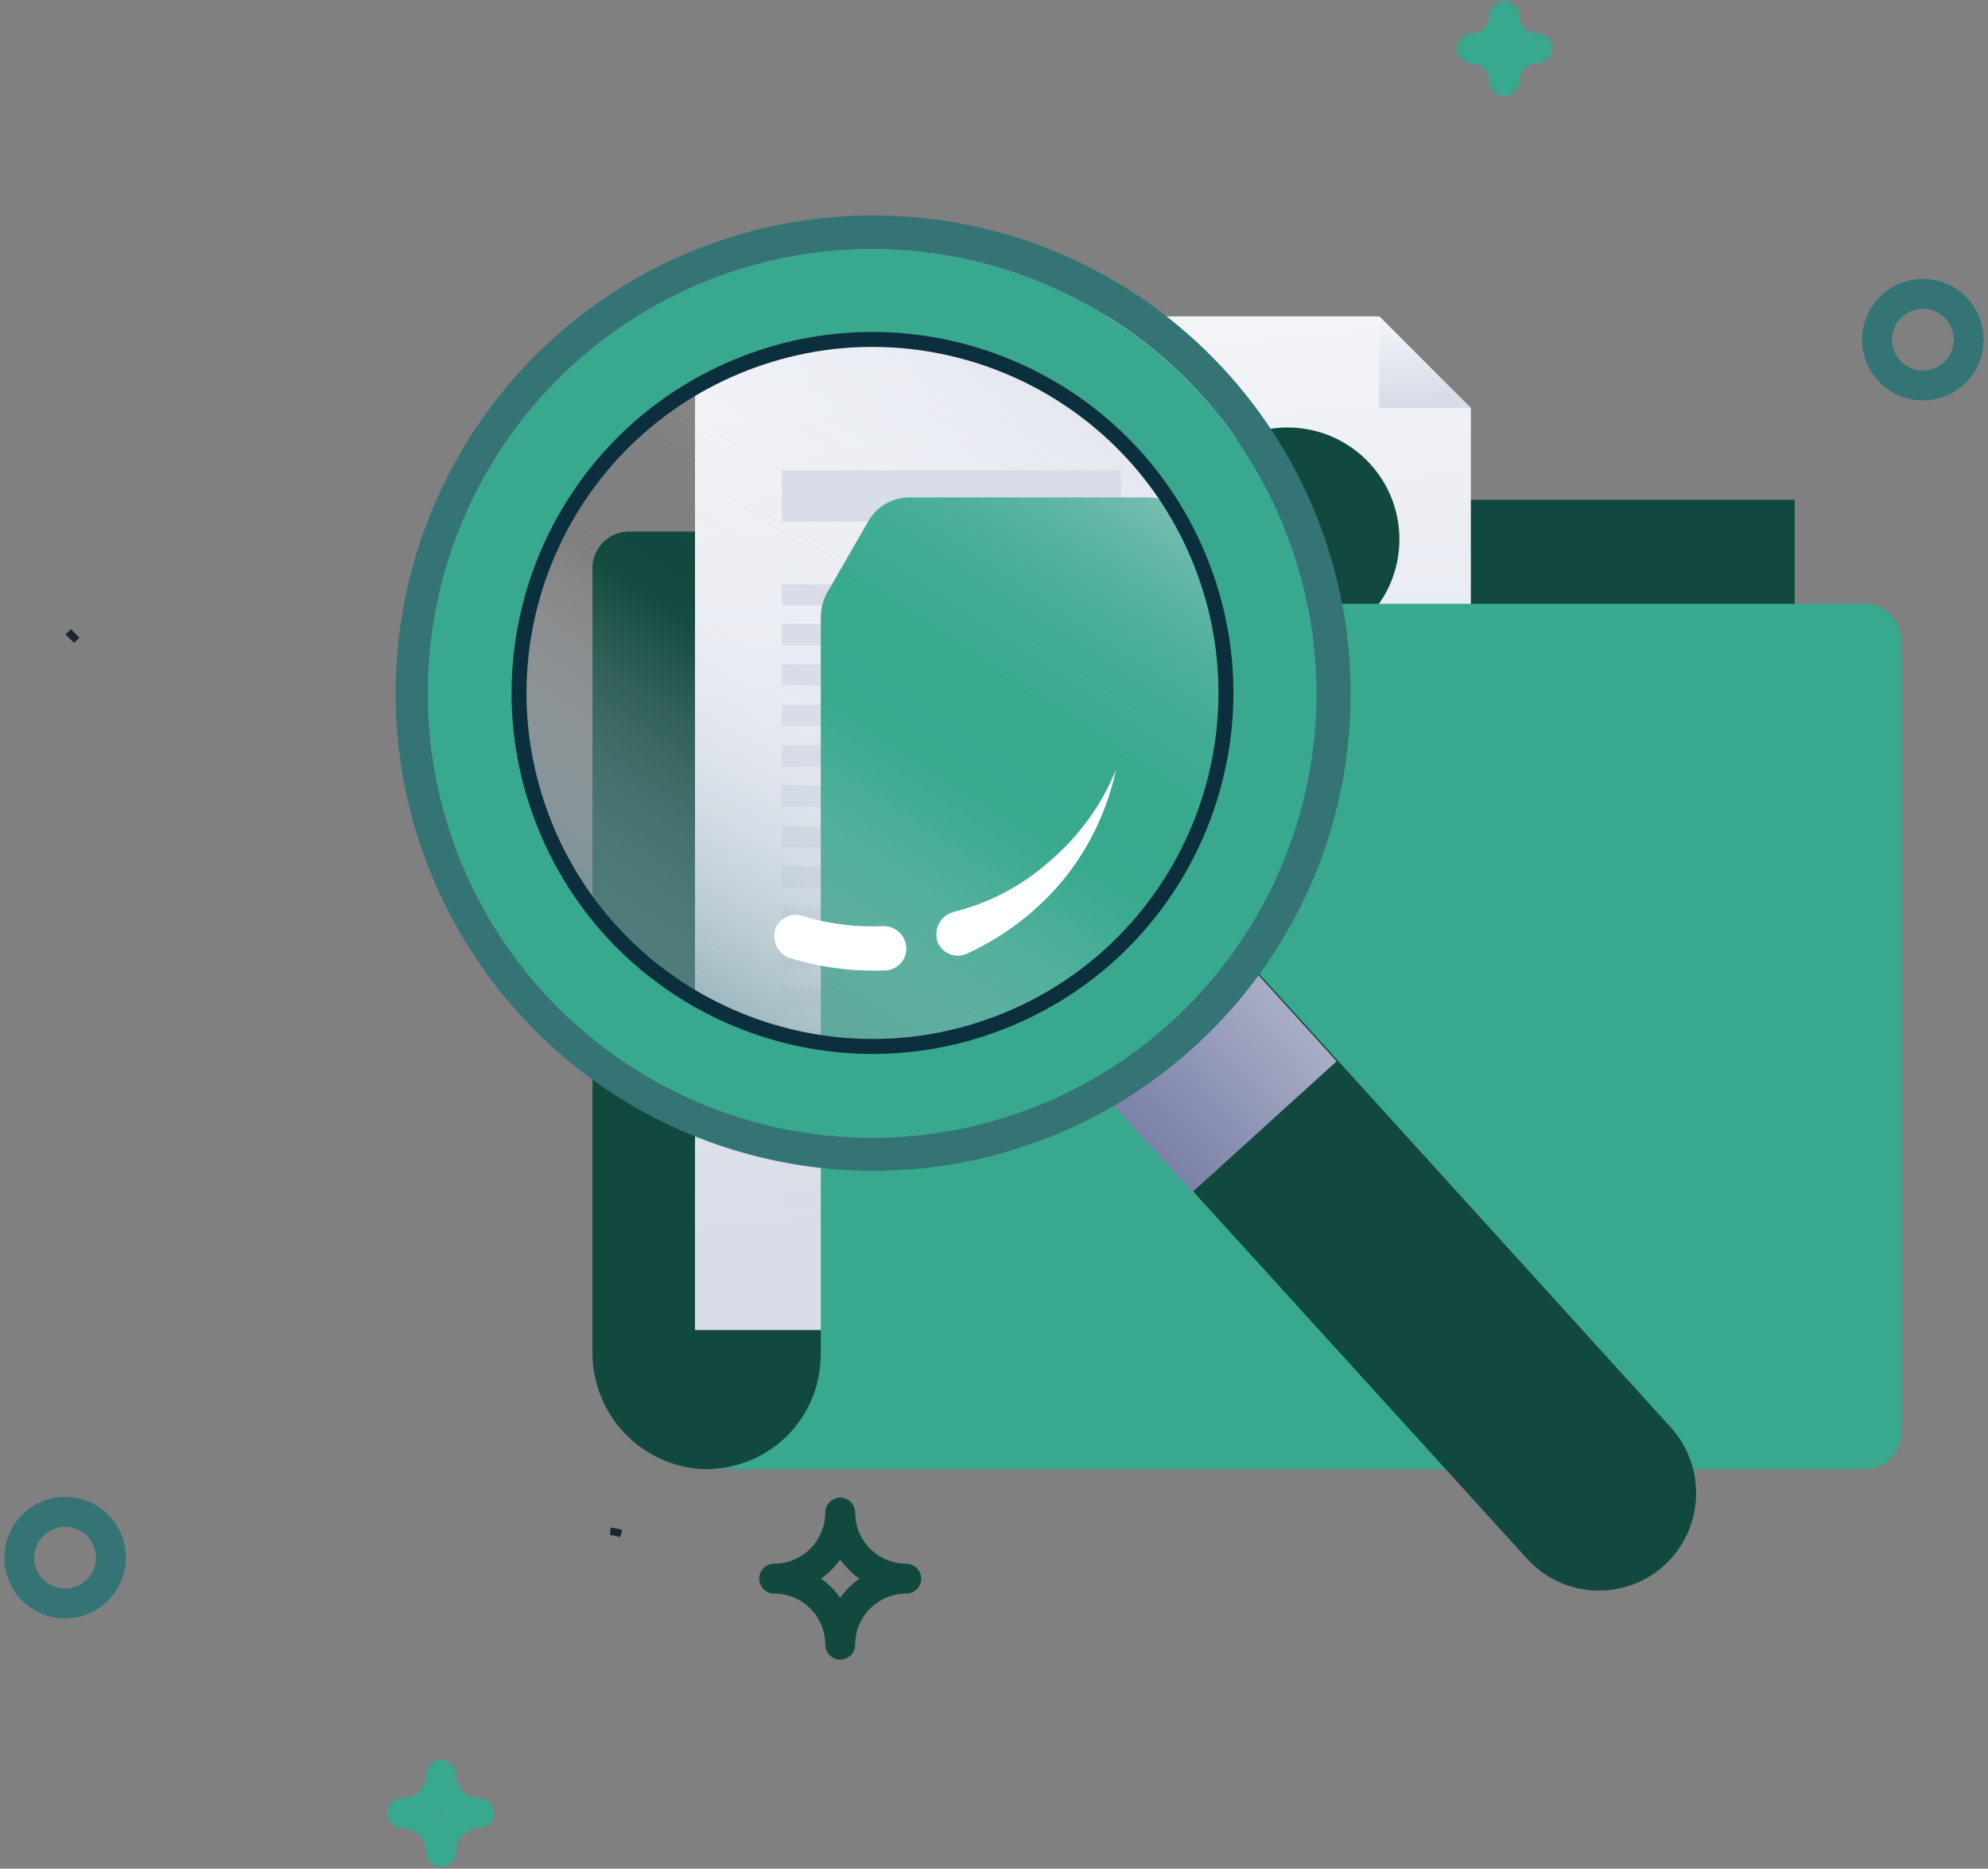 <svg width="133" height="125" viewBox="0 0 133 125" fill="none" xmlns="http://www.w3.org/2000/svg">
<rect x="0" y="0" width="133" height="125" fill="#808080" stroke="none"/>
<path d="M39.637 37.998V90.424C39.62 92.413 40.363 94.334 41.715 95.792C43.068 97.251 44.927 98.137 46.911 98.27C47.945 98.319 48.977 98.158 49.946 97.796C50.915 97.434 51.801 96.879 52.549 96.165C53.297 95.451 53.892 94.592 54.299 93.641C54.705 92.69 54.914 91.666 54.913 90.632H119.55V37.998C119.55 37.35 119.292 36.729 118.834 36.271C118.376 35.813 117.755 35.556 117.107 35.556H42.079C41.432 35.556 40.81 35.813 40.352 36.271C39.895 36.729 39.637 37.35 39.637 37.998Z" fill="#11493E"/>
<path d="M120.069 85.333V33.427L52.263 33.427V85.333H120.069Z" fill="#11493E"/>
<path d="M46.496 88.969H98.402V27.294L92.271 21.163H46.496V88.969Z" fill="url(#paint0_linear_6064_13778)"/>
<path d="M92.272 27.294H98.403L92.272 21.163V27.294Z" fill="url(#paint1_linear_6064_13778)"/>
<path d="M75.021 31.452H52.315V34.892H75.021V31.452Z" fill="#D9DDE9"/>
<path d="M75.021 39.089H52.315V40.513H75.021V39.089Z" fill="#D9DDE9"/>
<path d="M75.021 41.739H52.315V43.163H75.021V41.739Z" fill="#D9DDE9"/>
<path d="M75.021 44.441H52.315V45.865H75.021V44.441Z" fill="#D9DDE9"/>
<path d="M75.021 47.143H52.315V48.566H75.021V47.143Z" fill="#D9DDE9"/>
<path d="M75.021 49.844H52.315V51.267H75.021V49.844Z" fill="#D9DDE9"/>
<path d="M75.021 52.547H52.315V53.971H75.021V52.547Z" fill="#D9DDE9"/>
<path d="M75.021 55.248H52.315V56.672H75.021V55.248Z" fill="#D9DDE9"/>
<path d="M75.021 57.95H52.315V59.374H75.021V57.95Z" fill="#D9DDE9"/>
<path d="M75.021 60.652H52.315V62.076H75.021V60.652Z" fill="#D9DDE9"/>
<path d="M75.021 63.355H52.315V64.778H75.021V63.355Z" fill="#D9DDE9"/>
<path d="M75.021 66.056H52.315V67.479H75.021V66.056Z" fill="#D9DDE9"/>
<path d="M75.021 68.757H52.315V70.18H75.021V68.757Z" fill="#D9DDE9"/>
<path d="M75.021 71.46H52.315V72.884H75.021V71.46Z" fill="#D9DDE9"/>
<path d="M75.021 74.162H52.315V75.586H75.021V74.162Z" fill="#D9DDE9"/>
<path d="M75.021 76.863H52.315V78.287H75.021V76.863Z" fill="#D9DDE9"/>
<path d="M75.021 79.564H52.315V80.988H75.021V79.564Z" fill="#D9DDE9"/>
<path d="M86.14 43.559C90.272 43.559 93.622 40.209 93.622 36.077C93.622 31.945 90.272 28.595 86.14 28.595C82.008 28.595 78.658 31.945 78.658 36.077C78.658 40.209 82.008 43.559 86.14 43.559Z" fill="#11493E"/>
<path d="M81.828 38.778L79.593 34.881C79.309 34.389 78.9 33.981 78.407 33.698C77.915 33.415 77.356 33.268 76.788 33.27H60.836C60.276 33.272 59.726 33.421 59.242 33.704C58.758 33.987 58.358 34.393 58.083 34.881L55.329 39.661C55.058 40.155 54.915 40.709 54.913 41.272V90.633C54.913 91.636 54.715 92.629 54.332 93.556C53.948 94.482 53.385 95.324 52.676 96.034C51.967 96.743 51.125 97.305 50.198 97.689C49.271 98.073 48.278 98.271 47.275 98.271H124.745C125.393 98.271 126.014 98.013 126.472 97.555C126.93 97.097 127.187 96.476 127.187 95.829V42.831C127.187 42.183 126.93 41.562 126.472 41.104C126.014 40.646 125.393 40.389 124.745 40.389H84.581C84.021 40.388 83.471 40.238 82.987 39.955C82.503 39.672 82.103 39.266 81.828 38.778Z" fill="#38A98E"/>
<path d="M111.34 104.713C110.707 105.288 109.966 105.733 109.16 106.02C108.354 106.308 107.499 106.434 106.645 106.391C105.79 106.347 104.952 106.135 104.18 105.767C103.408 105.399 102.716 104.882 102.144 104.245L73.514 72.758L83.179 63.977L111.808 95.516C112.957 96.802 113.552 98.489 113.464 100.211C113.377 101.933 112.613 103.551 111.34 104.713Z" fill="#11493E"/>
<path d="M83.187 64.119L73.526 72.879L79.76 79.753L89.421 70.993L83.187 64.119Z" fill="url(#paint2_linear_6064_13778)"/>
<path d="M67.955 15.865C61.926 13.98 55.474 13.924 49.414 15.705C43.353 17.485 37.956 21.021 33.905 25.867C29.853 30.713 27.329 36.651 26.651 42.931C25.972 49.211 27.17 55.552 30.093 61.151C33.016 66.751 37.533 71.358 43.073 74.392C48.614 77.425 54.929 78.749 61.221 78.195C67.513 77.642 73.5 75.236 78.426 71.281C83.351 67.326 86.994 62.001 88.894 55.977C91.434 47.881 90.655 39.108 86.728 31.586C82.802 24.065 76.049 18.41 67.955 15.865ZM49.458 74.734C43.849 72.976 38.888 69.594 35.202 65.017C31.515 60.44 29.268 54.872 28.745 49.018C28.223 43.164 29.447 37.286 32.265 32.128C35.082 26.97 39.366 22.762 44.574 20.039C49.782 17.315 55.681 16.196 61.525 16.824C67.368 17.453 72.895 19.799 77.405 23.568C81.915 27.337 85.207 32.358 86.863 37.997C88.52 43.636 88.467 49.64 86.712 55.249C84.346 62.767 79.095 69.039 72.112 72.691C65.129 76.344 56.982 77.078 49.458 74.734Z" fill="#347474"/>
<path d="M67.279 18.047C61.67 16.278 55.662 16.213 50.016 17.861C44.37 19.509 39.339 22.795 35.562 27.303C31.784 31.811 29.429 37.339 28.795 43.187C28.161 49.034 29.276 54.938 31.999 60.151C34.722 65.365 38.931 69.653 44.093 72.473C49.254 75.293 55.136 76.518 60.995 75.993C66.853 75.468 72.424 73.217 77.001 69.524C81.579 65.831 84.959 60.863 86.712 55.249C89.057 47.739 88.328 39.605 84.685 32.631C81.042 25.657 74.783 20.412 67.279 18.047ZM51.276 68.914C46.818 67.509 42.877 64.814 39.951 61.17C37.024 57.526 35.243 53.096 34.833 48.44C34.423 43.784 35.403 39.111 37.647 35.012C39.892 30.912 43.302 27.57 47.445 25.408C51.589 23.245 56.28 22.36 60.927 22.863C65.574 23.365 69.967 25.234 73.552 28.233C77.137 31.232 79.752 35.226 81.068 39.711C82.384 44.196 82.341 48.97 80.944 53.43C80.022 56.401 78.52 59.159 76.528 61.547C74.534 63.935 72.089 65.905 69.331 67.344C66.574 68.783 63.559 69.663 60.461 69.932C57.362 70.202 54.24 69.856 51.276 68.914Z" fill="url(#paint3_linear_6064_13778)"/>
<path d="M67.279 18.047C61.67 16.278 55.662 16.213 50.016 17.861C44.37 19.509 39.339 22.795 35.562 27.303C31.784 31.811 29.429 37.339 28.795 43.187C28.161 49.034 29.276 54.938 31.999 60.151C34.722 65.365 38.931 69.653 44.093 72.473C49.254 75.293 55.136 76.518 60.995 75.993C66.853 75.468 72.424 73.217 77.001 69.524C81.579 65.831 84.959 60.863 86.712 55.249C89.057 47.739 88.328 39.605 84.685 32.631C81.042 25.657 74.783 20.412 67.279 18.047ZM51.276 68.914C46.818 67.509 42.877 64.814 39.951 61.17C37.024 57.526 35.243 53.096 34.833 48.44C34.423 43.784 35.403 39.111 37.647 35.012C39.892 30.912 43.302 27.57 47.445 25.408C51.589 23.245 56.28 22.36 60.927 22.863C65.574 23.365 69.967 25.234 73.552 28.233C77.137 31.232 79.752 35.226 81.068 39.711C82.384 44.196 82.341 48.97 80.944 53.43C80.022 56.401 78.52 59.159 76.528 61.547C74.534 63.935 72.089 65.905 69.331 67.344C66.574 68.783 63.559 69.663 60.461 69.932C57.362 70.202 54.24 69.856 51.276 68.914Z" fill="#38A98E"/>
<path d="M67.456 68.178C79.51 63.16 85.214 49.321 80.196 37.267C75.179 25.213 61.34 19.509 49.285 24.526C37.231 29.544 31.527 43.383 36.545 55.437C41.562 67.491 55.402 73.195 67.456 68.178Z" fill="url(#paint4_linear_6064_13778)"/>
<path d="M67.456 68.178C79.51 63.16 85.214 49.321 80.196 37.267C75.179 25.213 61.34 19.509 49.285 24.526C37.231 29.544 31.527 43.383 36.545 55.437C41.562 67.491 55.402 73.195 67.456 68.178Z" stroke="#0B2F3D" stroke-miterlimit="10"/>
<g style="mix-blend-mode:color-dodge">
<g style="mix-blend-mode:color-dodge">
<path d="M63.746 61.015C66.137 60.431 68.348 59.271 70.189 57.638C72.149 55.982 73.681 53.879 74.658 51.507C74.095 54.124 72.939 56.577 71.28 58.677C69.521 60.857 67.28 62.6 64.734 63.769C64.56 63.857 64.371 63.91 64.177 63.923C63.983 63.937 63.788 63.911 63.604 63.849C63.419 63.786 63.25 63.686 63.105 63.557C62.96 63.427 62.842 63.27 62.759 63.094C62.612 62.733 62.605 62.331 62.739 61.965C62.874 61.6 63.141 61.298 63.486 61.119L63.746 61.015Z" fill="#FEFFFF"/>
</g>
<g style="mix-blend-mode:color-dodge">
<path d="M52.835 64.082C52.465 63.951 52.159 63.686 51.976 63.339C51.793 62.993 51.747 62.59 51.848 62.211C51.906 62.025 52.002 61.853 52.129 61.704C52.255 61.556 52.41 61.434 52.585 61.347C52.759 61.26 52.95 61.208 53.144 61.196C53.339 61.184 53.534 61.211 53.718 61.276C55.468 61.809 57.295 62.038 59.122 61.951C59.504 61.95 59.873 62.095 60.152 62.355C60.432 62.616 60.602 62.973 60.629 63.354C60.643 63.55 60.617 63.746 60.554 63.931C60.49 64.116 60.39 64.287 60.259 64.432C60.128 64.578 59.969 64.695 59.791 64.778C59.614 64.861 59.422 64.906 59.226 64.913C57.064 64.998 54.903 64.717 52.835 64.082Z" fill="#FEFFFF"/>
</g>
</g>
<path d="M5.136 42.829L4.565 42.258" stroke="#1D262D" stroke-width="0.5" stroke-miterlimit="10"/>
<path d="M40.833 102.428C41.08 102.455 41.323 102.507 41.56 102.584" stroke="#1D262D" stroke-width="0.5" stroke-miterlimit="10"/>
<path d="M98.454 3.238C99.033 3.238 99.588 3.008 99.997 2.599C100.407 2.189 100.637 1.634 100.637 1.056C100.637 1.634 100.867 2.189 101.276 2.599C101.685 3.008 102.24 3.238 102.819 3.238C102.24 3.238 101.685 3.468 101.276 3.877C100.867 4.286 100.637 4.841 100.637 5.42C100.637 4.841 100.407 4.286 99.997 3.877C99.588 3.468 99.033 3.238 98.454 3.238Z" stroke="#38A98E" stroke-width="2" stroke-linecap="round" stroke-linejoin="round"/>
<path d="M51.796 105.596C52.967 105.596 54.091 105.131 54.919 104.303C55.747 103.474 56.212 102.351 56.212 101.18C56.212 102.351 56.678 103.474 57.506 104.303C58.334 105.131 59.458 105.596 60.629 105.596C59.458 105.596 58.334 106.061 57.506 106.89C56.678 107.718 56.212 108.841 56.212 110.013C56.212 108.841 55.747 107.718 54.919 106.89C54.091 106.061 52.967 105.596 51.796 105.596Z" stroke="#11493E" stroke-width="2" stroke-linecap="round" stroke-linejoin="round"/>
<path d="M26.907 121.287C27.588 121.287 28.241 121.021 28.726 120.545C29.212 120.069 29.492 119.421 29.505 118.741C29.505 119.416 29.774 120.064 30.251 120.541C30.729 121.019 31.376 121.287 32.051 121.287C31.371 121.301 30.724 121.58 30.248 122.066C29.772 122.552 29.505 123.205 29.505 123.885C29.492 123.2 29.214 122.547 28.73 122.063C28.245 121.578 27.592 121.3 26.907 121.287V121.287Z" stroke="#38A98E" stroke-width="2" stroke-linecap="round" stroke-linejoin="round"/>
<path d="M131.708 22.722C131.708 23.124 131.629 23.523 131.475 23.895C131.321 24.267 131.095 24.605 130.81 24.89C130.525 25.174 130.188 25.4 129.816 25.554C129.444 25.708 129.045 25.787 128.642 25.787C127.829 25.787 127.05 25.464 126.475 24.89C125.9 24.315 125.577 23.535 125.577 22.722C125.577 21.909 125.9 21.129 126.475 20.554C127.05 19.979 127.829 19.656 128.642 19.656C129.455 19.656 130.235 19.979 130.81 20.554C131.385 21.129 131.708 21.909 131.708 22.722V22.722Z" stroke="#347474" stroke-width="2" stroke-linecap="round" stroke-linejoin="round"/>
<path d="M7.423 104.193C7.423 105.007 7.1 105.786 6.525 106.361C5.95 106.936 5.171 107.259 4.358 107.259C3.751 107.259 3.159 107.079 2.654 106.742C2.15 106.406 1.757 105.927 1.525 105.367C1.293 104.806 1.233 104.19 1.351 103.595C1.469 103.001 1.761 102.455 2.19 102.026C2.619 101.597 3.165 101.305 3.759 101.187C4.354 101.069 4.971 101.129 5.531 101.361C6.091 101.593 6.57 101.986 6.906 102.49C7.243 102.994 7.423 103.587 7.423 104.193V104.193Z" stroke="#347474" stroke-width="2" stroke-linecap="round" stroke-linejoin="round"/>
<defs>
<linearGradient id="paint0_linear_6064_13778" x1="67.061" y1="-2.494" x2="74.475" y2="80.962" gradientUnits="userSpaceOnUse">
<stop stop-color="#FEFFFF"/>
<stop offset="0.15" stop-color="#F8F9FB"/>
<stop offset="1" stop-color="#D9DDE9"/>
</linearGradient>
<linearGradient id="paint1_linear_6064_13778" x1="94.594" y1="18.97" x2="95.275" y2="26.64" gradientUnits="userSpaceOnUse">
<stop stop-color="#FEFFFF"/>
<stop offset="0.15" stop-color="#F8F9FB"/>
<stop offset="1" stop-color="#D9DDE9"/>
</linearGradient>
<linearGradient id="paint2_linear_6064_13778" x1="66.475" y1="85.592" x2="98.145" y2="56.875" gradientUnits="userSpaceOnUse">
<stop stop-color="#4A5185"/>
<stop offset="0.21" stop-color="#6B719C"/>
<stop offset="0.75" stop-color="#BABFD3"/>
<stop offset="1" stop-color="#D9DDE9"/>
</linearGradient>
<linearGradient id="paint3_linear_6064_13778" x1="69.213" y1="11.542" x2="46.851" y2="82.899" gradientUnits="userSpaceOnUse">
<stop stop-color="#5E9AFC"/>
<stop offset="0.07" stop-color="#5C94F3"/>
<stop offset="0.71" stop-color="#4F64A4"/>
<stop offset="1" stop-color="#4A5185"/>
</linearGradient>
<linearGradient id="paint4_linear_6064_13778" x1="36.286" y1="79.946" x2="75.752" y2="20.107" gradientUnits="userSpaceOnUse">
<stop offset="0.052" stop-color="#347474"/>
<stop offset="0.52" stop-color="#D7DCE9" stop-opacity="0.02"/>
<stop offset="0.56" stop-color="#D9DDE9" stop-opacity="0"/>
<stop offset="0.64" stop-color="#D9DDE9" stop-opacity="0.01"/>
<stop offset="0.7" stop-color="#D9DDE9" stop-opacity="0.06"/>
<stop offset="0.75" stop-color="#D9DDE9" stop-opacity="0.13"/>
<stop offset="0.8" stop-color="#D9DDE9" stop-opacity="0.23"/>
<stop offset="0.85" stop-color="#D9DDE9" stop-opacity="0.36"/>
<stop offset="0.9" stop-color="#D9DDE9" stop-opacity="0.52"/>
<stop offset="0.94" stop-color="#D9DDE9" stop-opacity="0.72"/>
<stop offset="0.99" stop-color="#D9DDE9" stop-opacity="0.93"/>
<stop offset="1" stop-color="#D9DDE9"/>
</linearGradient>
</defs>
</svg>
